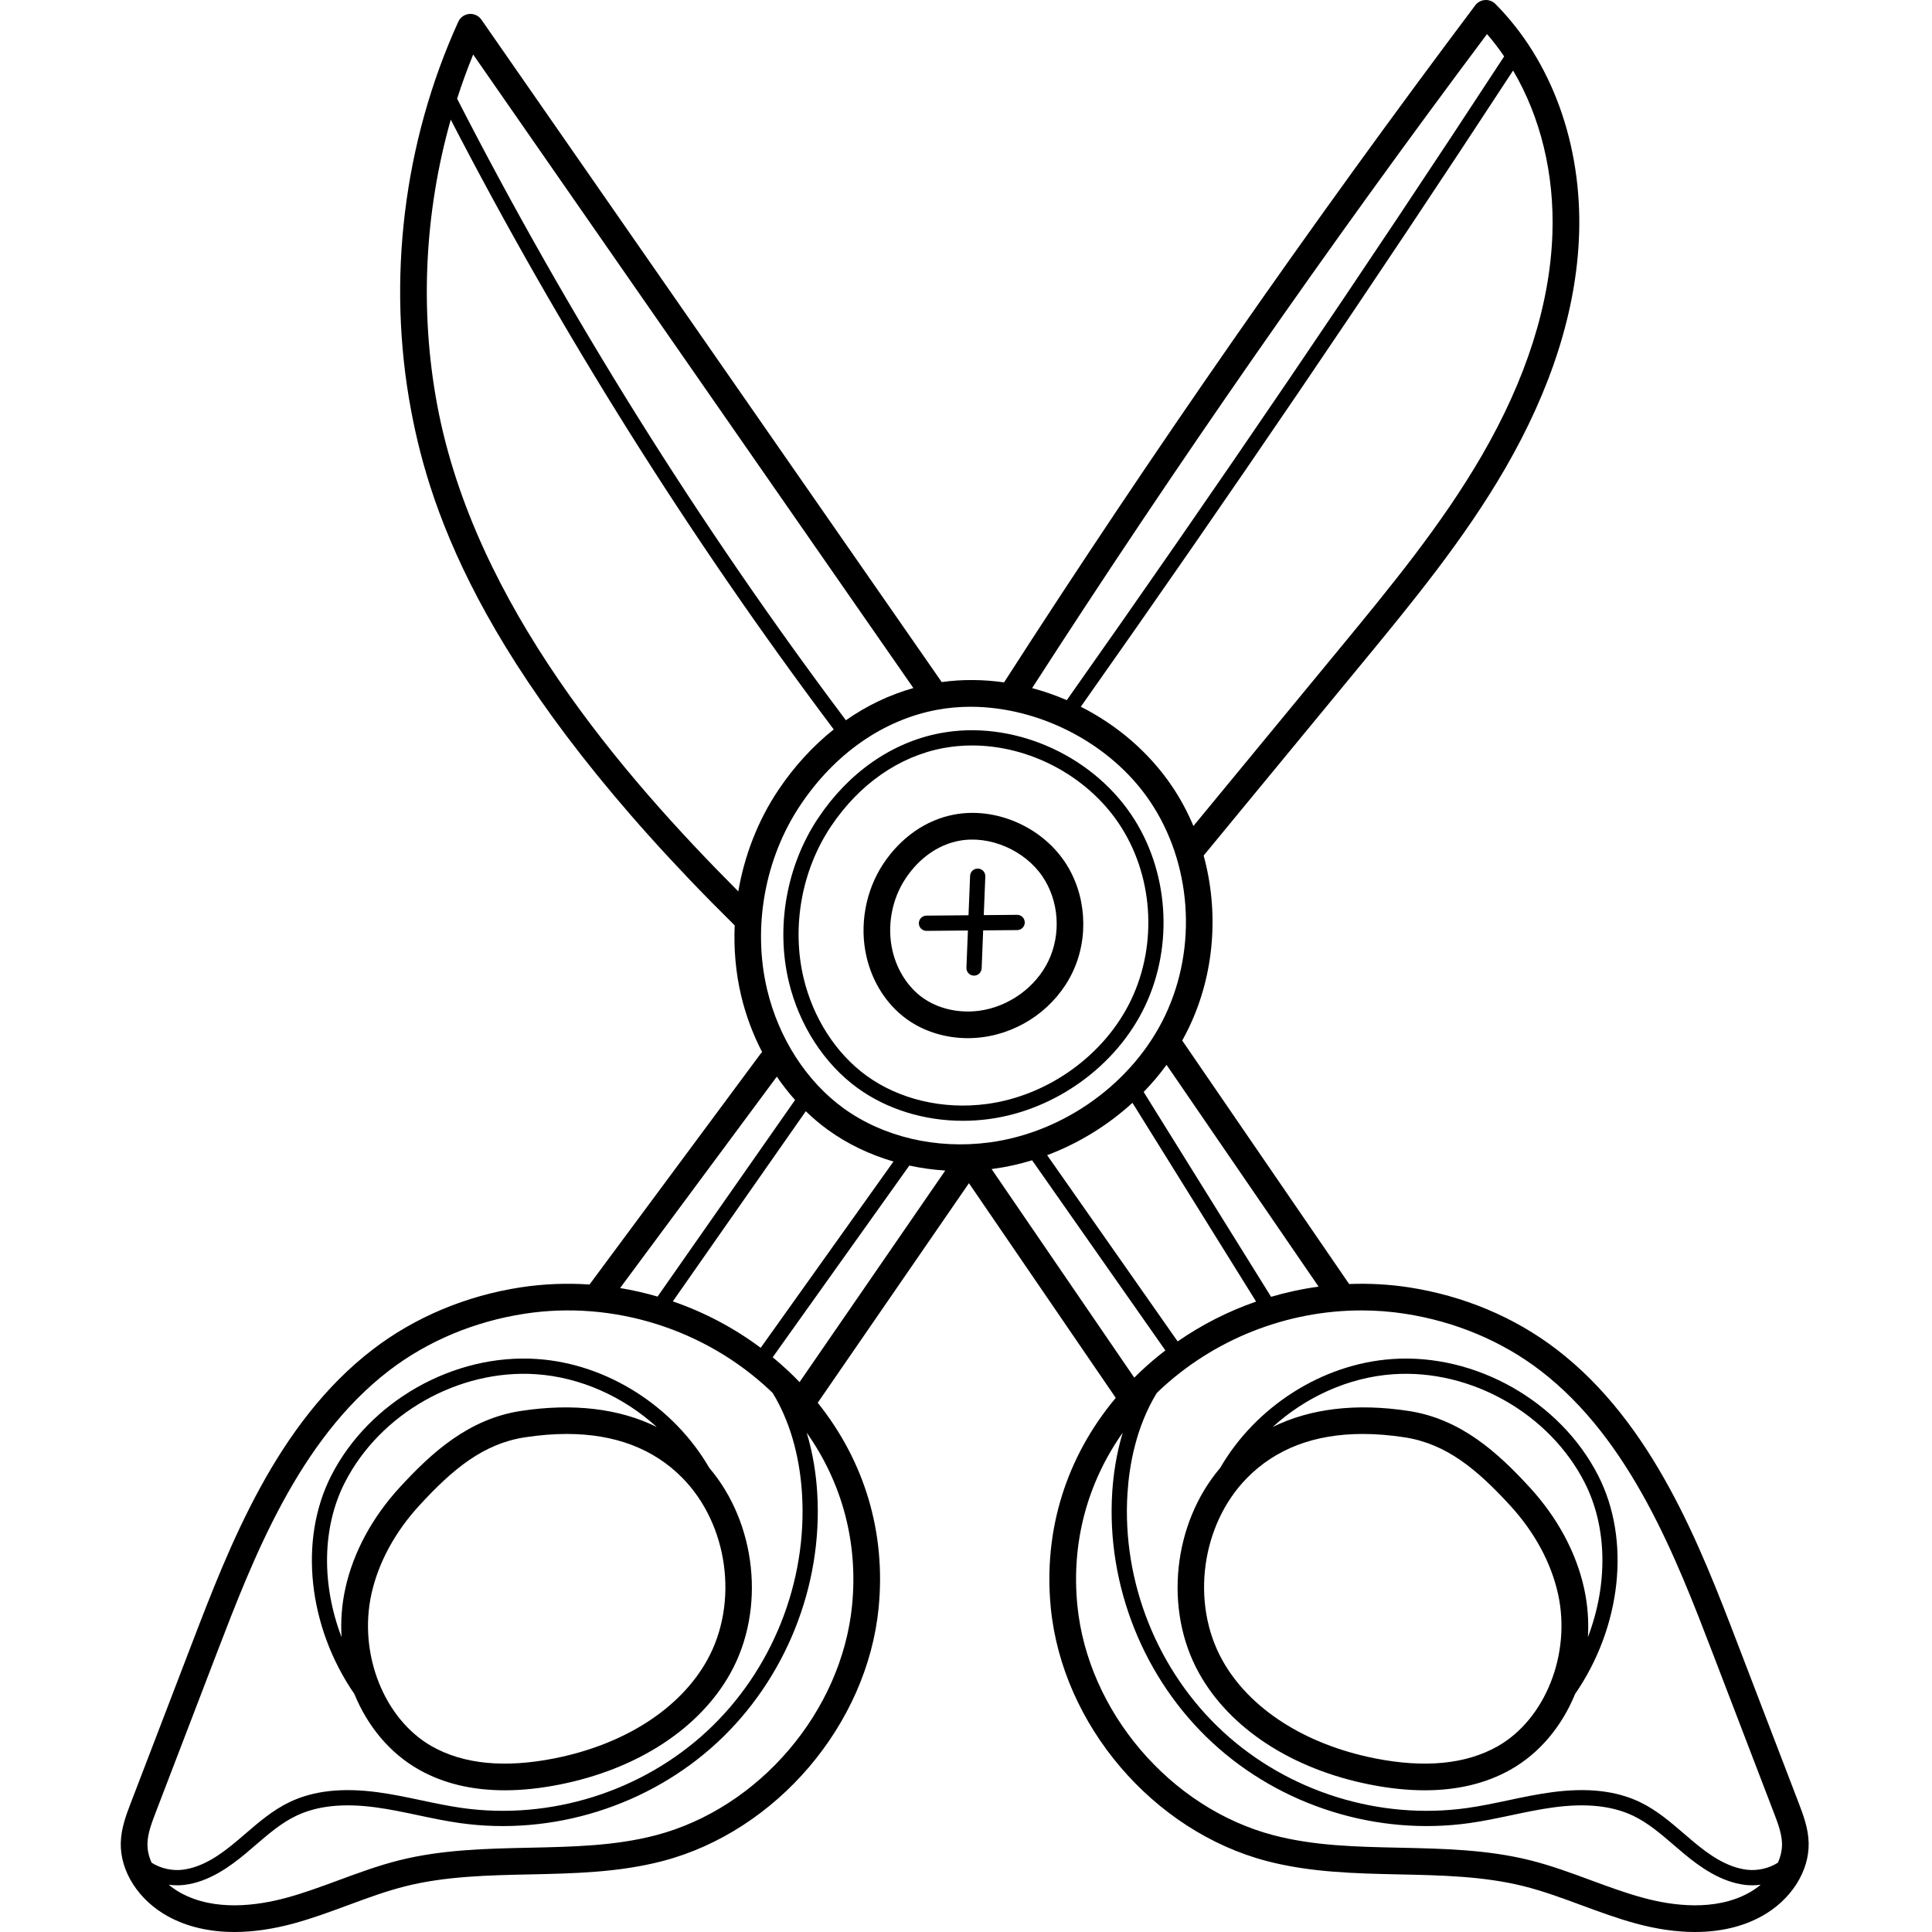 <svg height="512pt" viewBox="-32 0 512 512.002" width="512pt" xmlns="http://www.w3.org/2000/svg"><path d="m79.055 468.996c6.457 3.633 14.055 5.453 22.699 5.453 4.566 0 9.422-.508 14.559-1.527 20.645-4.094 37.156-14.879 45.301-29.59 9.344-16.871 6.824-39.66-5.641-54.32-9.363-16.16-26.926-27.582-45.621-28.859-22.102-1.512-44.512 11.199-54.566 30.898-8.727 17.09-6.098 40.148 6.129 57.879 3.473 8.504 9.395 15.711 17.141 20.066zm76.375-29.086c-7.137 12.883-21.895 22.391-40.492 26.078-13.152 2.609-24.059 1.547-32.414-3.152-12.699-7.141-19.613-24.523-16.086-40.434 1.832-8.281 6.223-16.387 12.691-23.438 8.828-9.625 16.961-16.375 27.973-18.059 3.883-.594 7.582-.891 11.094-.891 12.77 0 23.066 3.918 30.699 11.703 12.102 12.348 14.91 33.062 6.535 48.191zm-96.047-47.02c9.34-18.305 30.191-30.102 50.691-28.707 11.844.809 23.199 6.008 31.984 13.992-9.93-4.902-22.137-6.379-36.027-4.258-13.82 2.113-23.602 10.992-32.113 20.27-7.305 7.965-12.281 17.195-14.383 26.688-.961 4.32-1.277 8.695-1.023 12.984-5.281-13.84-5.234-29.012.871-40.969zm0 0"/><path d="m444.652 477.754-16.117-42.023c-10-26.082-22.445-58.543-48.059-78.156-11.113-8.512-24.633-14.184-39.098-16.41-5.266-.809-10.574-1.09-15.844-.883l-44.234-64.531c.656-1.172 1.273-2.367 1.852-3.582 6.73-14.145 7.91-30.551 3.824-45.434l41.57-50.449c13.457-16.332 27.371-33.219 38.258-51.988 12.359-21.309 18.977-42.191 19.668-62.074.832-23.887-7.254-46.188-22.184-61.184-.723-.727-1.719-1.098-2.75-1.031-1.023.07-1.965.582-2.582 1.402-43.602 58.02-85.609 118.383-124.871 179.43-5.492-.789-11.059-.844-16.523-.086l-121.988-175.551c-.727-1.047-1.965-1.617-3.219-1.504-1.27.113-2.375.898-2.902 2.055-14.539 31.938-18.984 68.52-12.512 103.008 5.129 27.332 19.609 71.199 85.758 136.48-.27 6.27.273 12.559 1.715 18.637 1.242 5.23 3.133 10.254 5.559 14.93-.148.141-.293.293-.422.465l-45.324 61.137c-6.07-.41-12.203-.176-18.281.758-14.465 2.223-27.984 7.898-39.098 16.406-25.609 19.613-38.059 52.074-48.059 78.156l-16.113 42.023c-1.211 3.148-2.578 6.715-2.672 10.637-.176 7.559 4.73 15.195 12.5 19.461 5.035 2.762 10.992 4.148 17.633 4.148 4.883 0 10.137-.75 15.664-2.254 4.938-1.344 9.75-3.121 14.398-4.84 5.254-1.941 10.215-3.777 15.398-5.066 10.547-2.629 21.855-2.867 32.789-3.102 11.633-.25 23.656-.508 35.246-3.547 30.129-7.902 54.195-36.137 57.219-67.137 1.945-19.934-3.746-38.852-16.145-54.305l40.074-58.191 38.91 56.895c-13.141 15.684-19.223 35.105-17.223 55.602 3.027 31 27.094 59.234 57.223 67.137 11.586 3.039 23.613 3.297 35.246 3.547 10.934.23 22.242.473 32.785 3.102 5.188 1.293 10.379 3.211 15.402 5.066 4.652 1.719 9.461 3.496 14.395 4.84 5.531 1.504 10.781 2.254 15.668 2.254 6.641 0 12.598-1.387 17.633-4.148 7.77-4.266 12.676-11.902 12.496-19.461-.09-3.922-1.457-7.488-2.664-10.637zm-104.348-129.602c13.297 2.047 25.703 7.242 35.875 15.035 24.023 18.395 36.074 49.82 45.758 75.074l16.113 42.023c1.051 2.738 2.141 5.574 2.203 8.27.039 1.703-.355 3.426-1.098 5.082-2.383 1.531-5.477 2.191-8.156 1.871-5.441-.641-10.203-4.086-14.141-7.367-.867-.723-1.727-1.461-2.586-2.199-3.578-3.078-7.281-6.266-11.711-8.383-6.301-3.008-13.941-3.859-23.367-2.59-3.91.523-7.801 1.348-11.562 2.145-3.52.746-7.156 1.516-10.742 2.02-23.316 3.301-47.57-4.285-64.859-20.285s-26.727-39.586-25.242-63.094c.469-7.441 2.262-17.551 7.738-26.555.203-.195.391-.402.598-.594 14.512-13.734 33.941-21.328 53.648-21.328 3.844-.004 7.699.285 11.531.875zm-72.188-55.891 32.766 52.672c-7.348 2.547-14.355 6.094-20.789 10.559l-34.59-49.359c8.328-3.125 16.059-7.891 22.613-13.871zm49.324 48.715c-4.258.578-8.469 1.484-12.59 2.691l-33.77-54.285c2.191-2.254 4.223-4.656 6.066-7.184zm61.965-279c-.648 18.707-6.949 38.48-18.719 58.773-10.594 18.266-24.32 34.926-37.598 51.039l-38.82 47.109c-1.562-3.723-3.48-7.297-5.754-10.652-6.074-8.945-14.523-16.109-24.09-20.957 39.016-55.273 77.531-111.961 114.562-168.598 7.25 12.289 10.973 27.371 10.418 43.285zm-17.332-52.945c1.625 1.867 3.133 3.848 4.543 5.914-37.445 57.305-76.422 114.684-115.902 170.602-2.988-1.289-6.062-2.359-9.191-3.191 37.98-58.938 78.508-117.207 120.551-173.324zm-268.676 5.422 116.66 167.887c-6.328 1.785-12.348 4.66-17.883 8.535-38.871-51.73-73.52-107.125-103.035-164.715 1.273-3.957 2.684-7.863 4.258-11.707zm-9.508 93.004c-4.699-25.035-3.391-51.219 3.566-75.75 29.203 56.465 63.316 110.793 101.492 161.594-5.527 4.41-10.512 9.832-14.742 16.164-5.348 8.004-8.91 17.219-10.551 26.762-30.652-30.727-69.883-76.09-79.766-128.77zm96.195 105.938c9.113-13.648 21.98-22.625 36.223-25.285 2.918-.543 5.898-.809 8.902-.809 18.16 0 37.086 9.637 47.457 24.914 11.133 16.41 12.746 38.75 4.105 56.918-8.469 17.789-26.746 30.988-46.574 33.625-14.043 1.867-28.129-1.441-38.66-9.07-9.812-7.113-17.191-18.57-20.242-31.441-3.914-16.496-.629-34.758 8.789-48.852zm-33.781 131.484 35.242-50.391c1.848 1.789 3.797 3.441 5.84 4.922 5.172 3.746 11.082 6.57 17.395 8.41l-35.188 49.367c-7.102-5.305-14.98-9.445-23.289-12.309zm27.562-59.559c1.488 2.18 3.105 4.25 4.836 6.188l-36.434 52.098c-3.266-.945-6.582-1.707-9.934-2.262zm-164.59 194.965 16.113-42.023c9.684-25.254 21.73-56.68 45.758-75.074 10.172-7.793 22.578-12.988 35.875-15.035 23.469-3.609 47.836 4.039 65.184 20.453.203.191.391.398.594.594 5.48 9.004 7.27 19.113 7.738 26.555 1.484 23.508-7.953 47.094-25.242 63.094s-41.543 23.582-64.859 20.285c-3.582-.504-7.223-1.277-10.738-2.02-3.762-.797-7.652-1.621-11.566-2.145-9.426-1.266-17.066-.418-23.367 2.594-4.43 2.113-8.133 5.301-11.711 8.379-.859.738-1.719 1.477-2.586 2.199-3.938 3.281-8.699 6.727-14.137 7.367-2.684.32-5.777-.34-8.156-1.875-.746-1.652-1.141-3.375-1.098-5.078.059-2.695 1.148-5.531 2.199-8.27zm184.543-54.918c-2.75 28.16-24.609 53.805-51.977 60.984-10.781 2.828-21.871 3.062-33.605 3.316-11.324.242-23.035.492-34.344 3.309-5.562 1.387-10.941 3.375-16.141 5.297-4.508 1.664-9.172 3.387-13.809 4.648-7.84 2.137-19.07 3.652-28.039-1.27-1.16-.637-2.223-1.375-3.188-2.18.754.102 1.512.156 2.262.156.613 0 1.227-.035 1.824-.105 6.527-.773 12.113-4.832 16.25-8.277.883-.738 1.758-1.488 2.633-2.242 3.535-3.039 6.875-5.914 10.82-7.797 5.57-2.664 12.469-3.395 21.086-2.234 3.766.504 7.578 1.312 11.266 2.094 3.586.758 7.293 1.543 11.012 2.066 24.52 3.469 49.996-4.504 68.172-21.32 18.168-16.816 28.086-41.605 26.527-66.312-.285-4.578-1.055-10.105-2.777-15.824 9.402 13.328 13.645 29.121 12.027 45.691zm-16.754-61.898c-1.391-1.312-2.824-2.57-4.293-3.781l36.211-50.801c3.109.676 6.293 1.113 9.523 1.316l-38.617 56.074c-.918-.949-1.855-1.887-2.824-2.809zm53.715-53.66c.117-.016.23-.027.348-.043 3.52-.469 6.996-1.238 10.395-2.277l35.312 50.387c-2.277 1.746-4.473 3.609-6.574 5.594-.562.535-1.121 1.078-1.668 1.625zm172.598 193.113c-4.633-1.262-9.297-2.984-13.805-4.648-5.199-1.922-10.578-3.91-16.141-5.297-11.312-2.816-23.02-3.066-34.348-3.309-11.734-.254-22.82-.488-33.602-3.316-27.367-7.18-49.227-32.824-51.977-60.984-1.617-16.57 2.625-32.363 12.027-45.691-1.723 5.719-2.492 11.246-2.781 15.824-1.559 24.707 8.359 49.496 26.531 66.312s43.656 24.781 68.168 21.32c3.723-.523 7.43-1.309 11.012-2.066 3.688-.781 7.504-1.59 11.266-2.094 8.617-1.16 15.52-.43 21.09 2.234 3.941 1.883 7.281 4.758 10.816 7.797.875.754 1.75 1.504 2.633 2.242 4.141 3.445 9.727 7.504 16.254 8.277.598.066 1.207.105 1.824.105.746 0 1.504-.055 2.262-.156-.965.805-2.031 1.543-3.191 2.18-8.965 4.918-20.195 3.406-28.039 1.27zm0 0"/><path d="m285.715 443.332c8.145 14.711 24.656 25.496 45.301 29.59 5.137 1.02 9.992 1.527 14.559 1.527 8.641 0 16.242-1.82 22.699-5.453 7.746-4.355 13.668-11.562 17.141-20.066 12.227-17.73 14.855-40.785 6.129-57.875-10.059-19.703-32.488-32.422-54.566-30.898-18.695 1.277-36.262 12.699-45.621 28.859-12.465 14.66-14.984 37.449-5.641 54.316zm79.09 19.504c-8.355 4.699-19.266 5.758-32.414 3.152-18.598-3.688-33.355-13.195-40.492-26.082-8.375-15.125-5.566-35.84 6.535-48.188 7.633-7.785 17.93-11.703 30.699-11.703 3.512 0 7.211.297 11.094.891 11.012 1.684 19.145 8.438 27.973 18.059 6.469 7.051 10.855 15.156 12.695 23.441 3.523 15.906-3.395 33.289-16.09 40.43zm-27.551-98.652c20.516-1.398 41.348 10.402 50.691 28.707 6.105 11.957 6.152 27.129.871 40.969.25-4.289-.066-8.664-1.023-12.984-2.102-9.492-7.078-18.723-14.387-26.688-8.508-9.277-18.289-18.156-32.109-20.27-13.895-2.125-26.094-.648-36.023 4.254 8.781-7.98 20.137-13.18 31.98-13.988zm0 0"/><path d="m195.277 288.352c7.781 5.641 17.676 8.672 27.902 8.672 2.273 0 4.562-.148 6.848-.453 17.621-2.344 33.871-14.086 41.402-29.918 7.715-16.215 6.27-36.168-3.684-50.836-10.98-16.18-31.738-25.039-50.48-21.539-12.816 2.391-24.336 10.391-32.438 22.52-8.352 12.5-11.266 28.695-7.797 43.32 2.734 11.523 9.383 21.812 18.246 28.234zm-7.09-69.312c7.492-11.215 18.082-18.602 29.816-20.789 2.508-.469 5.051-.695 7.605-.695 14.973 0 30.16 7.809 38.793 20.531 9.164 13.504 10.492 31.887 3.383 46.832-6.961 14.629-21.992 25.48-38.289 27.648-11.555 1.539-23.164-1.191-31.848-7.484-8.09-5.863-14.172-15.301-16.688-25.898-3.215-13.555-.516-28.559 7.227-40.145zm0 0"/><path d="m208.273 270.07c4.543 3.289 10.293 5.055 16.223 5.055 1.309 0 2.625-.086 3.941-.262 10.285-1.367 19.41-7.965 23.812-17.215 4.453-9.355 3.613-20.875-2.137-29.348-6.344-9.348-18.352-14.465-29.207-12.438-7.441 1.387-14.105 5.992-18.766 12.969-4.793 7.176-6.465 16.469-4.473 24.867 1.605 6.762 5.371 12.574 10.605 16.371zm-.254-37.309c3.594-5.383 8.633-8.914 14.184-9.949 8.043-1.504 17.324 2.477 22.062 9.457 4.367 6.438 4.996 15.207 1.602 22.34-3.332 7.008-10.539 12.211-18.359 13.25-5.492.727-10.992-.551-15.086-3.516-3.809-2.762-6.68-7.234-7.875-12.277-1.547-6.52-.25-13.734 3.473-19.305zm0 0"/><path d="m213.531 246.691h.016l10.961-.098-.395 9.859c-.047 1.117.824 2.055 1.938 2.102h.082c1.078 0 1.973-.852 2.016-1.938l.402-10.055 9.023-.078c1.113-.012 2.012-.922 2-2.039-.008-1.117-.93-2.023-2.035-2.004l-8.828.078.41-10.238c.047-1.113-.82-2.055-1.934-2.098-1.152-.035-2.055.824-2.102 1.938l-.418 10.434-11.156.098c-1.117.008-2.012.922-2.004 2.035.012 1.109.914 2.004 2.023 2.004zm0 0"/></svg>